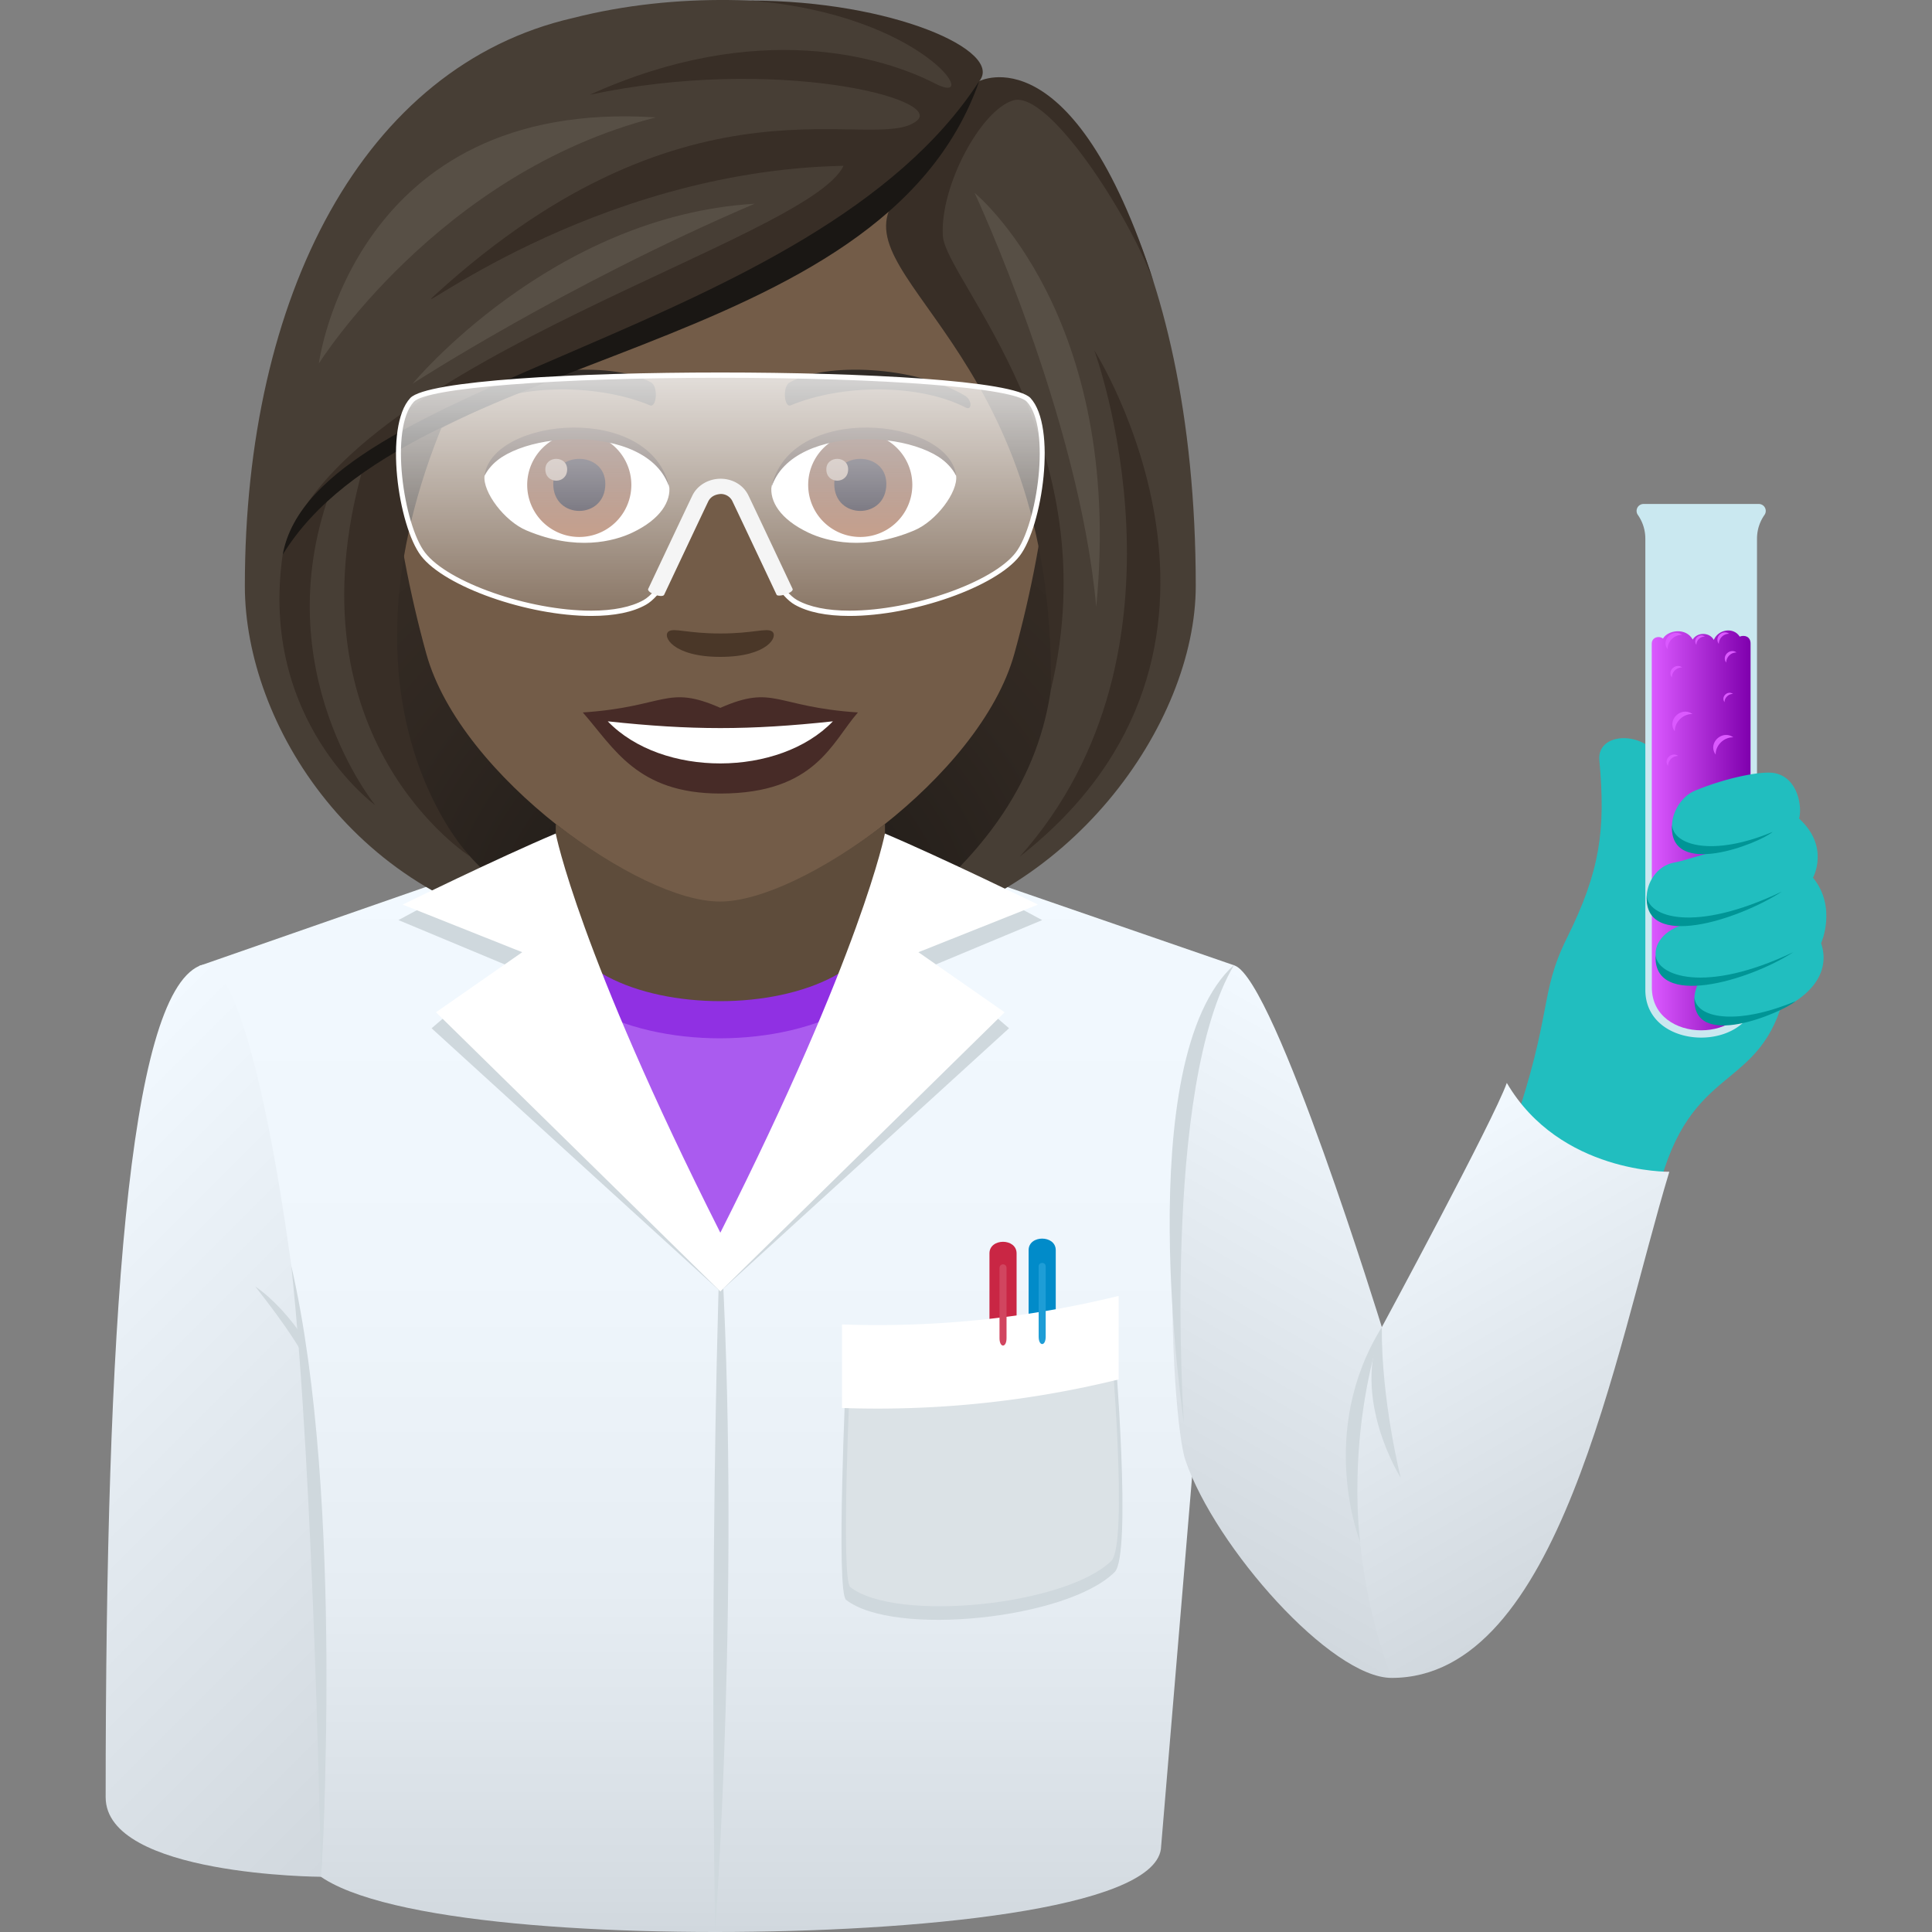 <svg xmlns="http://www.w3.org/2000/svg" xml:space="preserve" style="enable-background:new 0 0 64 64" viewBox="0 0 64 64"><rect x="0" y="0" width="64" height="64" fill="#808080" stroke="none"/><linearGradient id="a" x1="23.756" x2="23.756" y1="64" y2="28.094" gradientUnits="userSpaceOnUse"><stop offset="0" style="stop-color:#d1d8de"/><stop offset=".056" style="stop-color:#d6dde3"/><stop offset=".315" style="stop-color:#e6edf3"/><stop offset=".607" style="stop-color:#eff6fc"/><stop offset="1" style="stop-color:#f2f9ff"/></linearGradient><path d="m29.628 28.094-11.882.02-11.141 3.881 3.34 29.258C10.228 63.254 17.057 64 23.689 64s14.48-.744 14.767-2.744l2.451-29.27-11.279-3.892z" style="fill:url(#a)"/><linearGradient id="b" x1="-1.16" x2="16" y1="39.644" y2="56.804" gradientUnits="userSpaceOnUse"><stop offset="0" style="stop-color:#f2f9ff"/><stop offset="1" style="stop-color:#d1d8de"/></linearGradient><path d="M6.605 31.995C4.245 33.026 3.5 43.924 3.5 59.535c0 2.603 7.133 2.636 7.133 2.636.77-10.312-1.728-31.18-4.028-30.176z" style="fill:url(#b)"/><path d="M52.98 25.183c-.096-1.065 1.927-.997 2.193.41.12.636 4.144 6.848 3.797 7.855-.989 2.865-3.332 1.818-4.24 6.927-.13.734-4.898-2.14-4.62-2.95 1.34-3.913.872-4.489 1.797-6.354 1.102-2.222 1.284-3.564 1.074-5.888z" style="fill:#21bebf"/><linearGradient id="c" x1="38.884" x2="47.947" y1="51.744" y2="36.046" gradientUnits="userSpaceOnUse"><stop offset="0" style="stop-color:#d1d8de"/><stop offset="1" style="stop-color:#f2f9ff"/></linearGradient><path d="M46.099 55.583c-2.007 0-5.836-4.323-6.83-7.208-.482-1.394-1.152-12.766 1.638-16.388 1.34.52 4.868 11.976 4.868 11.976s2.177 5.557.324 11.62z" style="fill:url(#c)"/><linearGradient id="d" x1="53.455" x2="45.598" y1="51.973" y2="38.365" gradientUnits="userSpaceOnUse"><stop offset="0" style="stop-color:#d1d8de"/><stop offset="1" style="stop-color:#f2f9ff"/></linearGradient><path d="M55.298 38.816c-1.815 5.996-3.638 16.767-9.2 16.767-2.344-6.304-.323-11.62-.323-11.62s3.708-6.866 4.14-8.09c1.763 3.008 5.383 2.943 5.383 2.943z" style="fill:url(#d)"/><path d="M54.45 16.695a.23.23 0 0 0-.191.366c.13.188.245.45.245.789v14.94c0 2.109 3.699 2.11 3.699 0V17.85c0-.34.115-.601.246-.79a.23.23 0 0 0-.192-.365H54.45z" style="fill:#cae8f0"/><linearGradient id="e" x1="54.716" x2="57.99" y1="27.507" y2="27.507" gradientUnits="userSpaceOnUse"><stop offset="0" style="stop-color:#db59ff"/><stop offset="1" style="stop-color:#7f00ad"/></linearGradient><path d="M57.63 21.088c-.204-.324-.709-.243-.858.11-.14-.261-.548-.265-.699-.012-.218-.403-.819-.32-.985-.032-.14-.109-.372-.036-.372.166 0 0 .004 7.865.004 11.393 0 1.89 3.267 1.89 3.267 0l.003-11.393c0-.236-.2-.295-.36-.232z" style="fill:url(#e)"/><path d="M57.419 24.425c-.38-.266-.858.202-.585.571-.009-.304.273-.58.584-.571zm-1.354-.772c-.379-.266-.858.202-.585.572-.008-.305.273-.58.585-.572zm1.344-.666c-.182-.127-.411.097-.28.274-.005-.146.13-.278.28-.274zm-.933-1.9c-.182-.128-.41.097-.28.274-.005-.146.13-.278.28-.274zm-.753-.058c-.313-.22-.71.167-.484.473a.481.481 0 0 1 .484-.473zm0 1.079c-.222-.156-.502.118-.342.334a.34.34 0 0 1 .342-.334zm1.802-.494c-.222-.156-.502.118-.342.334a.34.34 0 0 1 .342-.334zm-.245-.62c-.221-.155-.501.118-.342.335a.34.34 0 0 1 .342-.335zm-1.689 4.047c-.218-.153-.494.117-.336.33a.335.335 0 0 1 .336-.33z" style="fill:#db59ff"/><path d="M59.597 27.116c1.031.939.46 1.958.46 1.958.803.982.27 2.17.27 2.17.854 2.56-5.294 3.606-4.023 1.237-1.644.17-2.072-1.47-.39-1.897-1.89.281-1.592-1.795-.466-2.008.423-.079.856-.263 1.345-.35-1.926.258-1.605-1.637-.64-2.037 1.068-.44 2.224-.658 2.627-.58.797.15.923 1.151.817 1.507z" style="fill:#21bebf"/><path d="M55.388 27.317c-.12 1.818 2.89.617 3.335.24-1.97.823-3.303.46-3.335-.24zm.745 5.709c-.12 1.818 2.904.517 3.348.14-1.97.823-3.317.56-3.349-.14zm-1.581-3.358c-.12 1.817 3.014.816 4.478-.134-2.934 1.396-4.447.832-4.478.134zm.293 1.959c-.12 1.817 3.094.867 4.558-.084-2.934 1.398-4.526.784-4.558.084z" style="fill:#009596"/><path d="M23.689 64s.871-11.903.173-23.165C23.477 52.097 23.689 64 23.689 64zm17.196-32.042c-2.423 4.064-1.668 15.17-1.668 15.17s-1.808-12.034 1.668-15.17zm4.89 12.005c-2.168 3.485-.72 7.111-.72 7.111s-.473-3.33.72-7.111z" style="fill:#cfd8dd"/><path d="M45.775 43.963c-1.044 2.359.625 4.988.625 4.988s-.646-2.563-.625-4.988z" style="fill:#cfd8dd"/><path d="M34.973 45.044v-3.63c0-.511-.899-.512-.899 0v3.63c0 .248.899.248.899 0z" style="fill:#018bc9"/><path d="M33.676 45.15v-3.63c0-.512-.899-.512-.899 0v3.63c0 .248.899.248.899 0z" style="fill:#c92644"/><path d="M36.924 44.597s.583 6.902 0 7.481c-1.574 1.561-7.326 2.153-8.898.917-.338-.266 0-7.488 0-7.488l8.898-.91z" style="fill:#cfd8dd"/><path d="M36.813 44.597s.567 6.56 0 7.11c-1.53 1.483-7.117 2.045-8.644.871-.329-.252 0-7.116 0-7.116l8.643-.865z" style="fill:#dbe2e6"/><path d="M37.056 42.929a33.51 33.51 0 0 1-9.164.945v2.767a33.506 33.506 0 0 0 9.164-.945v-2.767z" style="fill:#fff"/><path d="M34.407 41.954v2.324c0 .328.233.328.233 0v-2.324c0-.159-.233-.159-.233 0z" style="fill:#1e9dd6"/><path d="M33.11 42.003v2.324c0 .328.233.328.233 0v-2.324c0-.16-.232-.16-.232 0z" style="fill:#d1455f"/><radialGradient id="f" cx="32.117" cy="31.5" r="20.109" gradientTransform="translate(-8.211)" gradientUnits="userSpaceOnUse"><stop offset="0" style="stop-color:#1a1714"/><stop offset=".586" style="stop-color:#2f2721"/><stop offset="1" style="stop-color:#382e26"/></radialGradient><path d="M29.111 30.975c10.501-4.2 9.451-16.8 9.451-16.8h-29.4s-1.05 12.6 9.45 16.8c0 0 2.1.525 5.25.525s5.25-.525 5.25-.525z" style="fill:url(#f)"/><path d="M23.863 1.575c-7.62 0-11.29 6.205-10.831 14.183.094 1.603.54 3.916 1.09 5.898 1.143 4.12 7.173 8.27 9.74 8.27s8.597-4.15 9.74-8.27c.55-1.982.997-4.295 1.091-5.898.457-7.978-3.21-14.183-10.83-14.183z" style="fill:#735c48"/><path d="M23.861 23.448c-1.785-.785-1.8-.031-4.555.153 1.034 1.175 1.796 2.686 4.554 2.686 3.167 0 3.702-1.716 4.56-2.686-2.76-.184-2.771-.938-4.559-.152z" style="fill:#472b27"/><path d="M20.133 23.895c1.8 1.872 5.68 1.847 7.458 0-2.77.298-4.686.298-7.458 0z" style="fill:#fff"/><path d="M31.958 13.103c-1.655-.986-4.625-1.107-5.799-.435-.249.136-.182.848.033.76 1.676-.698 4.229-.733 5.802.074.21.107.215-.255-.036-.399zm-16.192 0c1.655-.986 4.623-1.107 5.8-.435.25.136.183.848-.033.76-1.677-.698-4.227-.734-5.802.074-.211.107-.215-.255.035-.399z" style="fill:#302b27"/><path d="M25.575 20.917c-.182-.127-.607.068-1.714.068-1.105 0-1.53-.195-1.712-.068-.217.153.128.843 1.712.843 1.585 0 1.932-.69 1.714-.843z" style="fill:#4a3728"/><path d="M22.168 16.096c.064.504-.278 1.102-1.226 1.55-.602.285-1.854.62-3.5-.074-.737-.31-1.456-1.279-1.391-1.814.892-1.682 5.282-1.928 6.117.338z" style="fill:#fff"/><linearGradient id="g" x1="-425.502" x2="-425.502" y1="479.558" y2="480.082" gradientTransform="matrix(6.57 0 0 -6.57 2814.782 3168.527)" gradientUnits="userSpaceOnUse"><stop offset="0" style="stop-color:#a6694a"/><stop offset="1" style="stop-color:#4f2a1e"/></linearGradient><path d="M19.189 14.338a1.725 1.725 0 1 1 0 3.45 1.725 1.725 0 0 1 0-3.45z" style="fill:url(#g)"/><path d="M18.327 16.03c0 1.193 1.725 1.193 1.725 0 0-1.107-1.725-1.107-1.725 0z" style="fill:#1a1626"/><path d="M18.065 15.548c0 .5.723.5.723 0 0-.464-.723-.464-.723 0z" style="fill:#ab968c"/><path d="M22.176 16.163c-.7-2.25-5.475-1.919-6.125-.405.241-1.938 5.528-2.45 6.125.405z" style="fill:#45332c"/><path d="M25.558 16.096c-.065.504.277 1.102 1.225 1.55.602.285 1.854.62 3.5-.074.738-.31 1.456-1.279 1.39-1.814-.89-1.682-5.28-1.928-6.115.338z" style="fill:#fff"/><linearGradient id="h" x1="-426.784" x2="-426.784" y1="479.558" y2="480.082" gradientTransform="matrix(6.57 0 0 -6.57 2832.512 3168.527)" gradientUnits="userSpaceOnUse"><stop offset="0" style="stop-color:#a6694a"/><stop offset="1" style="stop-color:#4f2a1e"/></linearGradient><path d="M28.497 14.338a1.725 1.725 0 1 1 0 3.45 1.725 1.725 0 0 1 0-3.45z" style="fill:url(#h)"/><path d="M27.636 16.03c0 1.193 1.725 1.193 1.725 0 0-1.107-1.725-1.107-1.725 0z" style="fill:#1a1626"/><path d="M27.373 15.548c0 .5.723.5.723 0 0-.464-.723-.464-.723 0z" style="fill:#ab968c"/><path d="M25.55 16.163c.7-2.25 5.47-1.928 6.124-.405-.242-1.938-5.528-2.45-6.124.405z" style="fill:#45332c"/><path d="M32.437 2.69c.87-1.243-6.5-3.866-13.456-2.094C12.03 2.188 8.111 9.801 8.111 19.41c0 4.565 3.675 10.515 10.5 11.565-7.519-5.263-6.305-10.485-4.2-16.8 5.22-3.021 11.126-3.733 15.225-7.35-.525 1.576 2.254 3.562 3.675 7.35 2.158 5.753 3.268 11.573-4.2 16.8 6.3-1.05 10.5-7 10.5-11.565 0-11.36-4.39-17.525-7.175-16.72z" style="fill:#473e35"/><path d="M32.437 2.69c.836-1.002-2.888-2.67-7.58-2.67 5.758.454 7.72 3.574 6.123 2.749-1.703-.88-5.866-2.156-11.442.37 6.1-1.297 11.713.12 10.84.855C29 5.154 22.928 1.996 14.422 9.76c-1.171 1.07 5.102-4.103 13.521-4.267-1.17 2.463-16.146 6.367-18.47 12.49 3.9-5.565 20.338-7.632 22.964-15.294zm3.813 8.915s3.651 9.904-2.467 16.77c8.764-6.866 2.467-16.77 2.467-16.77z" style="fill:#382e26"/><path d="M14.74 13.891s-1.493.272-2.713 1.597c-2.553 9.017 3.548 12.888 3.548 12.888s-4.839-4.965-.836-14.485z" style="fill:#382e26"/><path d="M10.922 16.345s-.7.274-1.558 2.03c-.793 5.498 3.067 8.298 3.067 8.298s-3.62-4.422-1.509-10.328zm27.292-7.013C35.55 1.047 32.437 2.69 32.437 2.69s-1.499 2.806-2.691 3.79C27.59 9.126 35 11.396 34.809 22.862c1.959-8.147-3.488-13.594-3.576-15.049-.1-1.649 1.27-4.184 2.338-4.489 1.16-.33 3.815 3.764 4.643 6.008z" style="fill:#382e26"/><path d="M9.364 18.375c4.218-6.88 19.829-6.415 23.073-15.686-5.468 8.457-22.027 9.867-23.072 15.686z" style="fill:#1a1714"/><path d="M32.286 6.391s3.46 7.416 4.028 13.716c.94-9.687-4.028-13.715-4.028-13.715zM13.669 12.71s5.031-3.266 11.33-5.961c-6.742.404-11.33 5.96-11.33 5.96zm-3.107-.667s3.954-6.317 11.164-8.154c-10.032-.657-11.164 8.154-11.164 8.154z" style="fill:#574f45"/><linearGradient id="i" x1="23.864" x2="23.864" y1="20.316" y2="12.426" gradientUnits="userSpaceOnUse"><stop offset="0" style="stop-color:#fff;stop-opacity:.2"/><stop offset="1" style="stop-color:#fff"/></linearGradient><path d="M13.65 13.248c-.836.903-.379 4.142.364 5.111 1.04 1.355 5.587 2.592 7.348 1.595.974-.552 2.057-3.771 2.057-3.771h.888s1.084 3.22 2.058 3.771c1.762.997 6.31-.24 7.348-1.595.744-.972 1.2-4.206.365-5.111-1.016-1.095-19.414-1.096-20.428 0z" style="opacity:.8;fill:url(#i)"/><path d="M19.588 20.404c-2.113 0-4.854-.967-5.64-1.99-.758-.99-1.235-4.28-.358-5.228.543-.585 5.55-.847 10.271-.847 4.723 0 9.732.261 10.276.847.874.949.397 4.239-.358 5.228-.786 1.023-3.526 1.99-5.64 1.99-.766 0-1.376-.125-1.813-.373-.93-.526-1.92-3.306-2.078-3.76h-.77c-.157.453-1.147 3.234-2.077 3.76-.437.248-1.046.373-1.813.373zm4.273-7.89c-5.455 0-9.725.335-10.152.795-.813.877-.34 4.07.37 4.995.76.99 3.437 1.925 5.51 1.925.727 0 1.327-.122 1.733-.352.935-.53 2.008-3.691 2.019-3.723l.02-.059h1.005l.02.059c.01.032 1.083 3.194 2.018 3.723.407.23 1.007.352 1.735.352 2.073 0 4.75-.936 5.508-1.925.709-.925 1.18-4.117.37-4.996-.426-.46-4.698-.794-10.156-.794z" style="fill:#fff"/><path d="M25.725 19.7s-1.226-2.603-1.457-3.084a.423.423 0 0 0-.394-.252c-.148.01-.325.065-.415.252-.23.48-1.457 3.084-1.457 3.084-.062.13-.588-.067-.528-.195 0 0 1.228-2.605 1.46-3.086.163-.34.531-.56.94-.56h.002c.404.002.755.215.92.56.231.48 1.458 3.086 1.458 3.086.06.128-.482.292-.529.195z" style="fill:#f5f5f5"/><path d="m17.803 30.675 6.06 11.209 6.058-11.21z" style="fill:#aa5bef"/><path d="M17.5 30.236c0 5.56 12.723 5.538 12.723-.021l-12.723.021z" style="fill:#9030e3"/><path d="M18.41 27.294V29.9c0 4.353 10.906 4.353 10.906 0v-2.608c-1.997 1.544-4.11 2.573-5.467 2.573-1.355 0-3.418-1.012-5.439-2.571z" style="fill:#5e4c3b"/><path d="M34.524 30.48s-3.332-1.81-5.21-2.604c0 0-.751 3.902-5.452 13.222-4.702-9.32-5.453-13.222-5.453-13.222-1.88.793-5.21 2.603-5.21 2.603l3.545 1.479-2.447 2.105 9.565 8.717 9.564-8.718-2.447-2.104 3.545-1.479z" style="fill:#cfd8dd"/><path d="M34.384 29.966s-3.192-1.56-5.07-2.354c0 0-.751 3.902-5.452 13.223-4.702-9.321-5.453-13.223-5.453-13.223-1.88.793-5.07 2.354-5.07 2.354l3.96 1.577-2.856 1.99 9.419 9.247 9.418-9.246-2.856-1.991 3.96-1.577z" style="fill:#fff"/><path d="M10.633 62.17s.81-12.446-.983-20.234c.758 7.036.983 20.235.983 20.235z" style="fill:#cfd8dd"/><path d="M8.457 42.616c.407.522 1.077 1.393 1.498 2.11l.106-.406c-.455-.665-.984-1.27-1.604-1.704z" style="fill:#cfd8dd"/></svg>